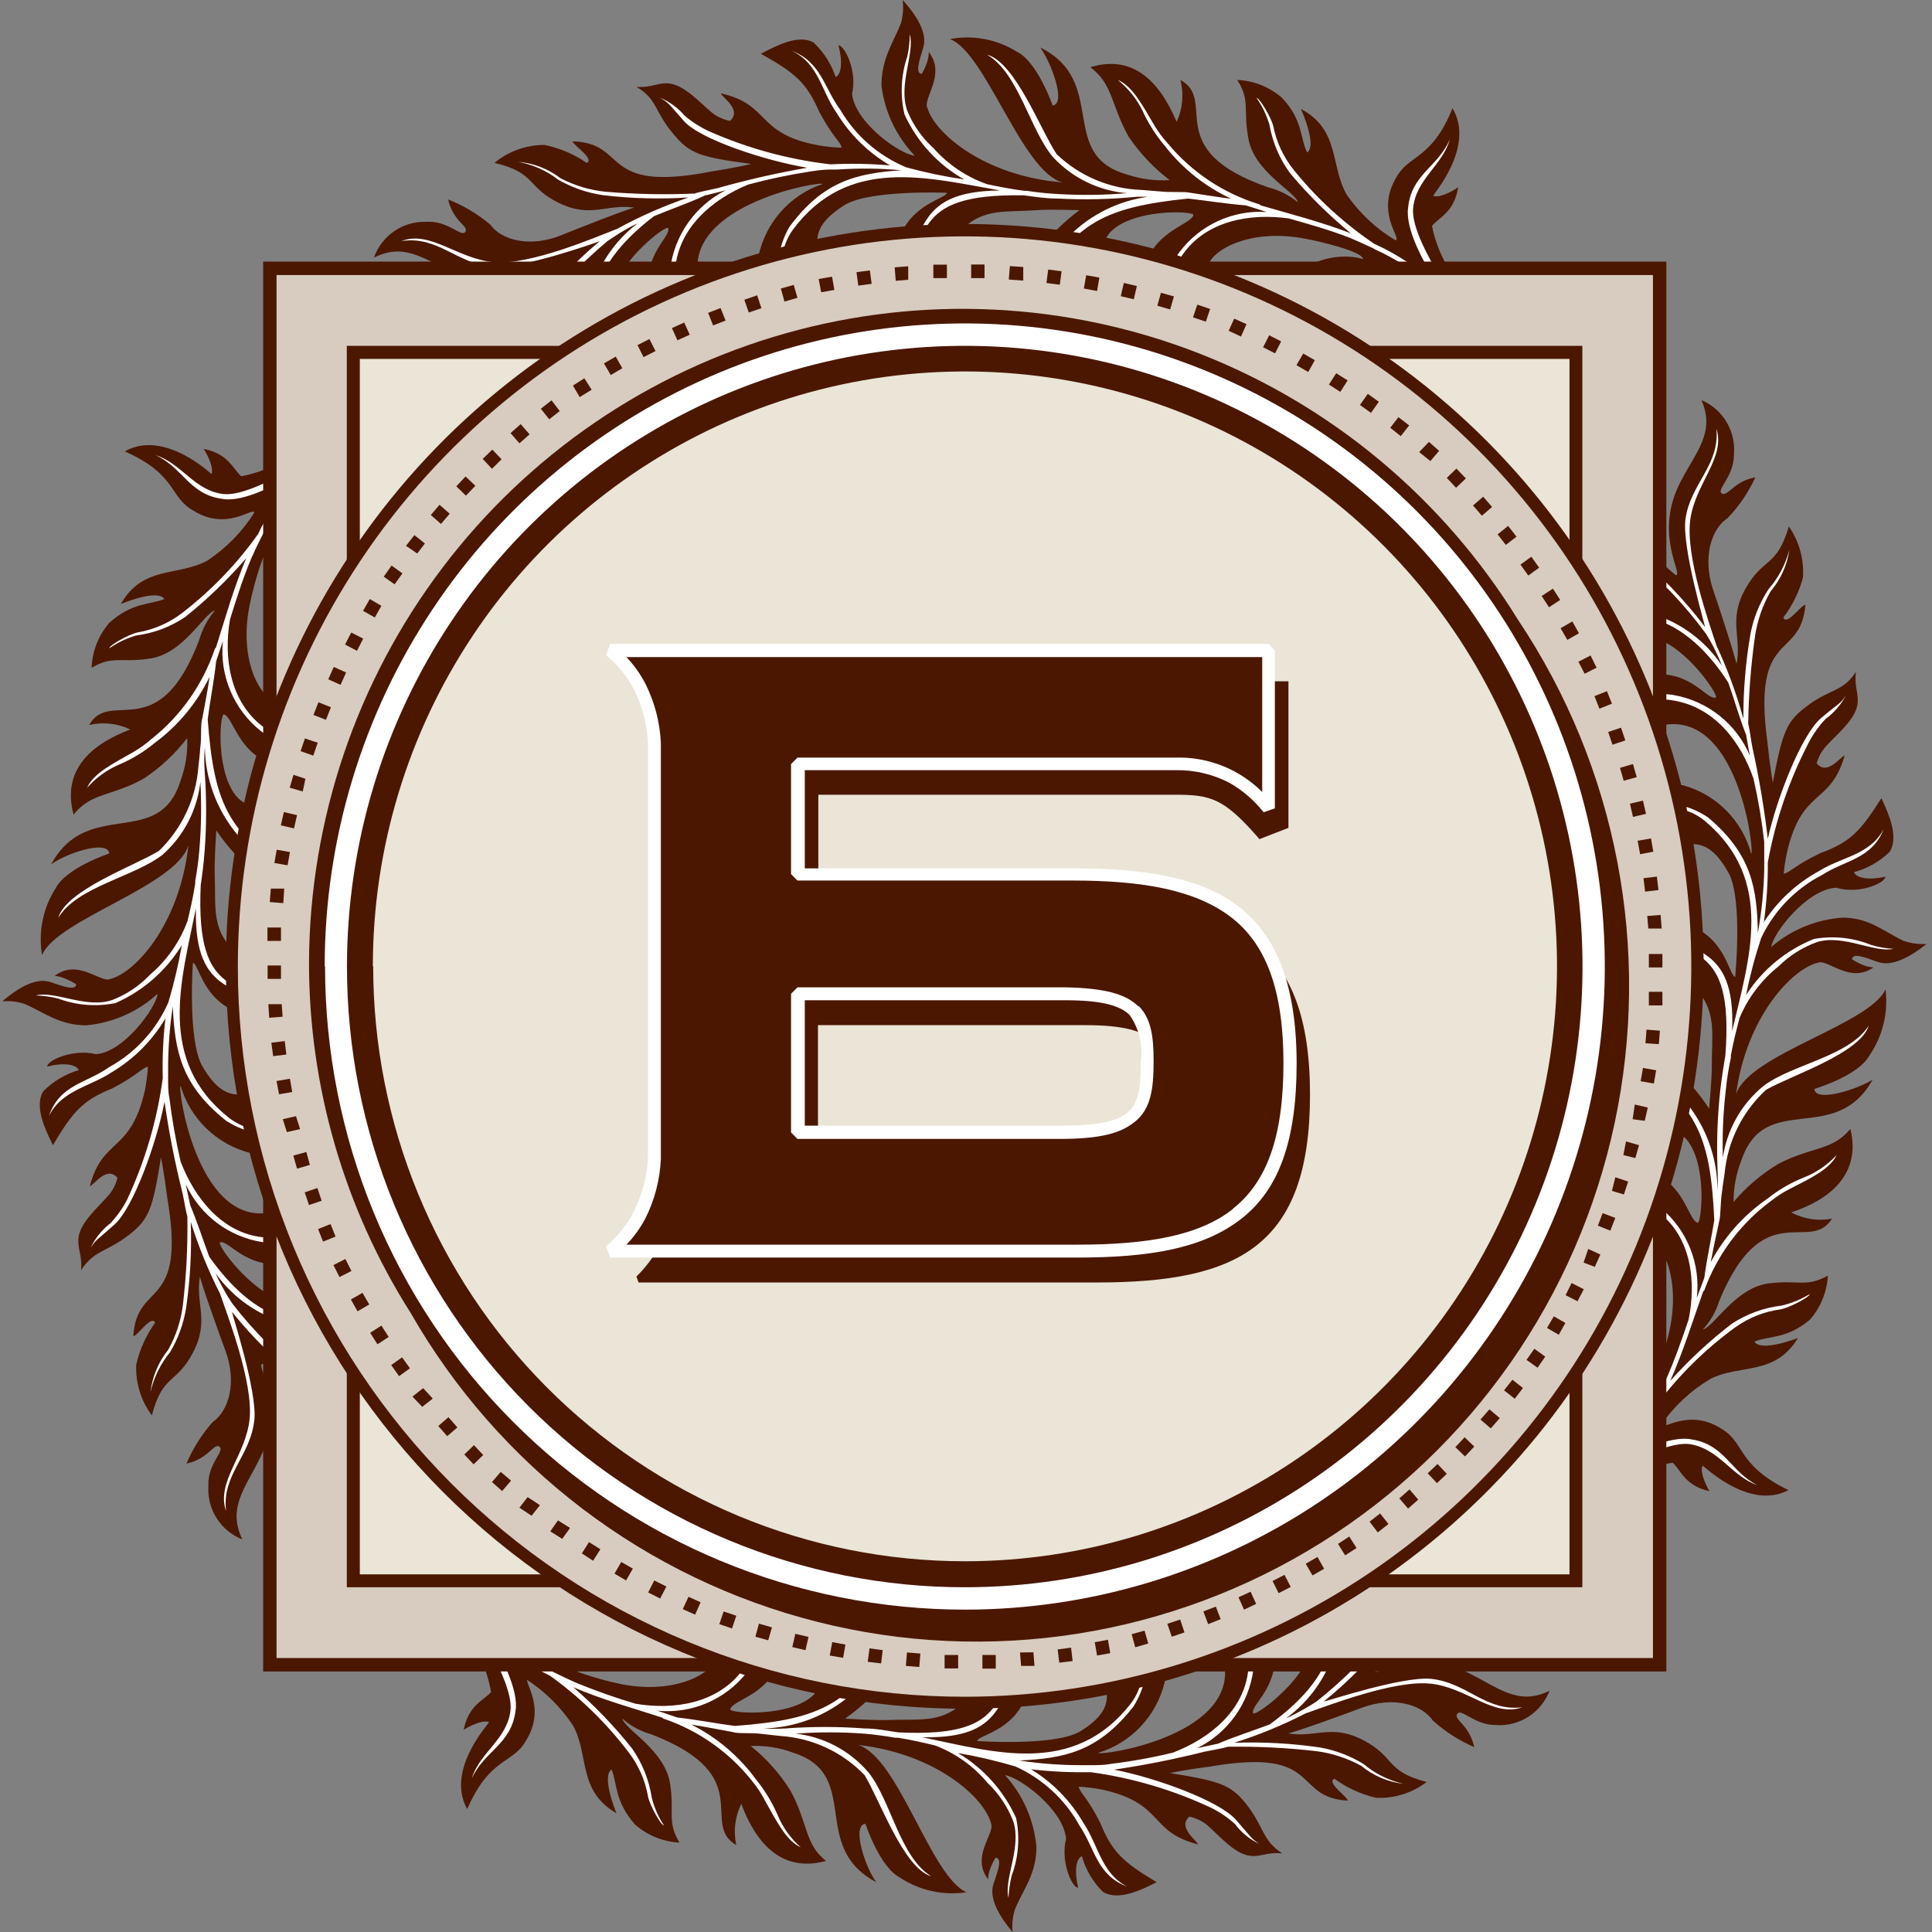 <svg width="103" height="103" viewBox="0 0 103 103" fill="none" xmlns="http://www.w3.org/2000/svg">
<rect x="0" y="0" width="103" height="103" fill="#808080" stroke="none"/>
<path d="M28.149 89.511C27.845 89.607 29.176 90.992 28.035 92.807C27.322 94.068 26.133 93.648 24.907 96.447C23.718 94.326 26.152 91.804 26.067 91.814C25.667 91.632 24.679 92.225 24.717 92.234C24.973 90.897 25.791 90.658 26.181 90.209C26.024 89.287 25.685 88.407 25.183 87.62C24.576 86.506 23.748 85.531 22.748 84.754C21.896 84.105 20.89 83.69 19.83 83.55C19.635 82.257 19 81.072 18.033 80.197C21.131 81.125 23.884 82.957 25.943 85.461C26.863 86.301 28.025 86.826 29.261 86.961C32.779 86.808 30.792 84.525 32.855 83.57C32.855 83.684 32.237 85.48 32.656 85.566C32.838 84.967 33.165 84.423 33.606 83.98C33.988 83.637 34.449 83.396 34.947 83.277C35.445 83.159 35.965 83.167 36.459 83.302C35.508 83.703 35.641 85.862 34.766 86.741C32.323 89.511 29.879 88.556 29.879 88.556C29.879 88.967 32.199 89.588 32.827 89.722C35.879 90.429 37.894 89.234 38.123 88.489C38.313 88.031 38.123 87.018 38.303 86.359C38.484 85.7 38.703 85.203 39.815 84.716C39.016 85.757 39.178 86.837 39.511 86.856C39.773 86.015 40.168 85.221 40.68 84.506C40.961 84.127 41.379 83.874 41.844 83.805C42.309 83.735 42.783 83.853 43.162 84.133C42.068 84.706 42.429 86.197 41.498 88.661C40.889 90.381 39.026 90.639 38.931 91.135C38.931 91.346 42.192 91.575 43.409 90.323C44.626 89.072 44.36 86.942 45.9 85.872C45.9 85.872 45.424 87.725 45.9 87.782C46.221 87.583 46.507 87.331 46.746 87.037C47.228 86.382 47.609 85.657 47.877 84.888C48.667 86.531 47.488 89.273 47.326 89.464C46.679 90.292 45.913 91.02 45.054 91.623C45.054 91.623 46.66 91.728 47.326 91.699C48.914 91.642 49.912 91.823 50.967 91.088C51.642 90.6 51.424 90.018 51.671 89.387C51.904 88.893 52.227 88.446 52.622 88.069C52.622 88.069 52.099 90.343 52.527 90.381C52.689 89.71 52.979 89.077 53.382 88.518C53.999 87.955 54.778 87.604 55.607 87.515C55.094 88.575 55.113 89.425 54.714 90.381C54.057 92.291 52.156 92.492 52.089 92.817C52.089 92.817 56.111 93.103 57.528 92.339C60.58 90.515 57.765 89.282 59.068 87.372C59.068 87.486 59.581 89.282 59.848 89.11C59.809 88.387 59.896 87.663 60.104 86.97C60.203 86.501 60.435 86.07 60.773 85.731C61.11 85.392 61.539 85.159 62.006 85.06C61.369 85.9 62.405 87.611 62.082 89.722C61.864 90.596 61.425 91.399 60.807 92.052C60.189 92.704 59.413 93.185 58.555 93.447C58.631 93.629 65.714 92.607 65.296 88.852C65.296 88.356 64.487 87.725 64.345 86.732C64.25 86.216 64.345 85.385 64.516 85.299C64.516 85.299 65.353 86.512 65.685 86.254C65.418 85.74 65.312 85.157 65.381 84.582C65.49 84.151 65.734 83.767 66.076 83.485C66.418 83.203 66.841 83.038 67.283 83.016C66.636 84.038 67.482 85.346 67.948 87.935C68.157 90.027 66.665 90.868 66.807 91.336C66.902 91.537 69.46 89.683 69.869 87.983C70.278 86.283 68.424 84.678 69.26 82.968C69.681 83.547 70.002 84.193 70.211 84.878C70.591 84.878 69.679 82.194 72.037 81.2C71.789 82.135 71.664 83.099 71.666 84.066C71.666 84.964 72.151 85.872 72.103 86.646C72.058 87.219 71.94 87.784 71.751 88.327C71.903 88.489 73.377 86.808 73.938 85.814C74.439 85.008 74.733 84.089 74.793 83.14C74.853 82.191 74.677 81.242 74.28 80.379C76.058 80.073 75.849 82.29 76.334 82.242C76.649 81.796 76.91 81.315 77.114 80.809C77.585 80.243 78.181 79.795 78.853 79.5C78.91 80.079 78.872 80.663 78.74 81.229C78.612 81.728 78.456 82.219 78.274 82.7C78.502 83.016 79.795 81.879 79.795 81.879C79.795 81.879 79.728 84.324 78.369 84.974C77.182 85.422 76.08 86.068 75.108 86.884C74.803 87.209 73.291 89.034 73.291 89.053C73.291 89.502 75.431 87.773 78.283 89.187C79.899 89.98 80.936 90.954 82.609 90.142C82.389 90.712 81.994 91.197 81.481 91.525C80.968 91.853 80.364 92.008 79.757 91.967C78.521 91.967 77.855 90.954 77.656 91.432C77.656 91.604 77.751 91.671 77.988 91.948C78.29 92.287 78.499 92.698 78.597 93.142C77.789 92.796 77.043 92.318 76.391 91.728C75.792 90.859 74.271 90.419 72.588 91.049C72.265 91.183 68.671 92.492 68.652 92.406C70.116 92.674 70.981 91.881 72.692 92.779C74.404 93.677 73.834 94.422 76.058 95.004C75.284 95.593 74.328 95.891 73.358 95.845C72.56 95.658 71.808 95.314 71.143 94.832C70.677 95.024 71.846 95.788 71.856 95.998C68.842 95.826 70.553 93.132 64.497 94.183C63.213 94.345 62.367 94.527 62.367 94.527C65.067 94.957 65.619 95.148 66.456 96.199C67.406 97.421 67.283 98.109 68.357 98.806C67.492 98.73 67.197 99.026 66.598 98.931C65.79 98.806 65.01 97.87 64.364 97.307C64.087 97.081 63.761 96.924 63.413 96.848C62.757 97.421 63.793 98.1 63.869 98.329C61.198 97.651 62.111 96.141 58.745 95.406C58.337 95.326 57.924 95.275 57.509 95.253C57.594 95.616 57.946 95.778 58.65 97.163C59.287 98.73 59.848 99.255 61.664 100.345C60.874 100.746 59.639 101.357 58.811 100.87C58.274 100.344 57.883 99.685 57.68 98.959C57.357 99.093 57.271 99.762 57.48 100.641C57.147 100.641 56.529 99.236 56.834 98.033C56.701 96.466 54.333 94.727 53.582 94.641C54.539 95.698 55.127 97.04 55.255 98.463C55.255 99.905 54.561 100.708 54.114 101.778C53.989 102.172 53.943 102.588 53.981 103C53.268 102.15 52.698 101.195 52.974 100.411C53.249 99.628 53.42 99.074 53.078 99.036C52.973 99.206 52.884 99.385 52.812 99.571C52.727 99.767 52.682 99.978 52.679 100.192C51.728 98.95 53.088 97.718 52.831 97.202C52.489 95.864 49.922 93.495 45.748 93.027C47.896 93.677 49.636 100.077 51.528 100.88C50.288 101.068 49.021 100.789 47.972 100.096C46.889 99.523 46.138 97.23 46.138 97.23C45.386 97.307 46.138 99.59 46.718 100.345C43.105 98.434 45.995 94.613 42.277 93.438C41.558 93.169 40.791 93.049 40.024 93.084C40.856 93.749 41.569 94.55 42.135 95.453C43.086 97.183 42.886 98.319 44.036 99.208C41.574 99.896 40.233 98.09 39.52 96.17C39.184 96.85 39.09 97.626 39.254 98.367C37.267 97.221 40.452 94.67 34.728 92.463C34.155 92.305 33.625 92.017 33.178 91.623C33.312 92.215 35.508 93.323 35.736 95.176C35.955 96.714 35.555 97.087 36.221 98.233C35.351 98.189 34.521 97.852 33.863 97.278C32.77 96.046 32.912 95.109 32.608 94.336C32.038 94.689 32.865 96.667 32.865 96.667C30.802 95.482 31.41 93.591 30.564 92.014C29.9 91.006 29.032 90.15 28.016 89.502" fill="#4B1700"/>
<path d="M40.69 92.148C41.085 92.172 41.482 92.172 41.878 92.148C43.277 92.043 44.682 92.043 46.08 92.148C46.736 92.148 47.326 92.282 47.896 92.358C54.267 92.664 52.65 90.075 55.046 87.754C53.059 90.161 53.991 92.721 49.161 92.616C53.011 93.409 57.214 94.718 60.266 90.849C61.663 89.015 60.266 87.142 61.369 85.843C60.418 87.534 61.825 88.766 60.418 90.992C58.517 93.409 56.719 93.743 54.343 93.858C55.466 94.028 56.601 94.111 57.737 94.106H58.127C58.517 94.106 58.878 94.106 59.201 94.04C60.321 93.905 61.432 93.704 62.529 93.438C64.43 92.712 66.332 91.241 66.55 89.005C66.807 87.419 65.714 85.251 66.379 83.885C65.923 85.26 67.054 87.505 66.817 89.043C66.694 89.929 66.357 90.772 65.835 91.496C65.313 92.221 64.621 92.805 63.822 93.199L64.934 92.96C65.828 92.578 66.769 92.282 67.682 91.938C69.146 90.887 70.61 89.445 70.953 87.725C71.295 86.005 70.553 83.445 71.38 82.27C70.696 83.684 71.542 86.091 71.209 87.782C70.787 89.322 69.855 90.67 68.566 91.604C68.947 91.451 69.517 91.116 69.517 91.116C69.745 90.992 69.964 90.858 70.183 90.715C71.681 89.532 73.026 88.165 74.185 86.646C75.237 85.159 75.671 83.318 75.393 81.516C75.611 82.051 75.963 83.254 75.088 85.471C76.039 84.124 78.083 80.694 78.007 80.876C77.205 82.489 76.307 84.052 75.317 85.556C76.634 84.924 77.88 84.152 79.034 83.254C78.568 84.019 76.182 85.222 75.117 85.834C74.927 86.053 74.518 86.569 74.375 86.789C73.267 88.245 71.991 89.563 70.572 90.715C70.686 90.715 74.718 89.368 76.277 89.502C78.236 89.703 79.196 91.26 81.154 91.021C79.595 91.565 78.207 89.96 76.258 89.76C74.309 89.559 70.8 90.935 69.603 91.346C68.381 91.975 67.109 92.499 65.799 92.912C67.325 92.858 68.852 92.941 70.363 93.161C71.192 93.306 71.985 93.607 72.702 94.049C73.315 94.565 74.042 94.925 74.822 95.1C73.999 95.003 73.221 94.671 72.578 94.145C71.841 93.739 71.035 93.473 70.201 93.361C68.624 93.18 67.036 93.1 65.448 93.123C65.314 93.189 64.554 93.314 64.202 93.39C62.615 93.789 61.01 94.108 59.391 94.345C61.616 94.775 65.001 96.007 65.885 97.011C66.769 98.014 66.646 97.966 67.13 98.3C66.62 98.057 66.177 97.694 65.837 97.24C65.462 96.902 65.043 96.617 64.592 96.39C62.552 95.429 60.378 94.784 58.146 94.479C57.085 94.501 56.024 94.45 54.97 94.326C56.125 95.033 57.086 96.018 57.765 97.192C58.545 98.348 58.716 99.876 60.085 100.574C58.469 99.972 58.383 98.558 57.556 97.335C56.785 95.937 55.584 94.828 54.133 94.173C53.127 93.877 52.105 93.638 51.072 93.457C52.434 94.267 53.516 95.477 54.172 96.925C54.383 97.952 54.3 99.018 53.934 100.001C53.84 100.386 53.782 100.779 53.763 101.176C53.515 100.163 54.476 98.491 54.019 97.097C53.721 96.326 53.257 95.631 52.66 95.062C51.912 94.162 50.946 93.471 49.855 93.056C49.218 92.903 48.562 92.75 47.877 92.645H47.744C47.174 92.549 46.641 92.473 46.061 92.425C44.849 92.334 43.632 92.334 42.42 92.425C43.922 92.595 45.304 93.329 46.29 94.479C47.497 95.969 47.963 98.998 49.646 100.029C48.163 99.59 46.898 95.941 46.09 94.632C44.904 93.401 43.304 92.659 41.602 92.549L40.651 92.444C40.043 92.358 39.377 92.444 39.054 92.339C39.054 92.339 37.457 92.034 36.848 91.938C38.214 92.622 39.397 93.624 40.3 94.861C40.772 95.441 41.163 96.084 41.46 96.772C41.733 97.428 42.153 98.013 42.686 98.482C41.907 98.138 41.393 97.068 40.785 95.998C40.606 95.649 40.393 95.319 40.148 95.014C38.922 93.448 37.271 92.273 35.394 91.632C35.377 91.63 35.361 91.624 35.348 91.614C35.335 91.604 35.324 91.59 35.318 91.575C33.73 91.059 32.123 90.62 30.564 89.951C31.704 90.938 32.751 92.028 33.692 93.209C34.24 93.991 34.601 94.89 34.747 95.835C34.877 96.362 35.096 96.863 35.394 97.316C35.242 97.316 34.652 96.275 34.548 95.778C34.396 94.907 34.033 94.087 33.492 93.39C32.31 91.841 30.907 90.477 29.328 89.34C28.163 88.777 27.094 88.032 26.162 87.133L25.772 86.703C26.723 88.241 27.674 90.123 27.483 91.222C27.246 93.008 25.829 93.342 25.154 94.804C25.582 93.419 27.055 92.721 27.217 91.164C27.379 89.607 25.021 85.929 23.889 84.821C22.902 83.8 21.681 83.036 20.334 82.595C20.212 82.205 20.022 81.839 19.773 81.516C23.443 83.168 24.298 84.659 25.715 86.292C28.244 87.754 29.518 88.384 32.285 87.247C33.687 86.535 34.765 85.312 35.299 83.828C35.168 84.626 34.838 85.378 34.339 86.013C33.84 86.647 33.189 87.145 32.446 87.458C29.794 88.508 28.406 88.079 26.295 86.875L26.361 86.961C27.234 87.797 28.228 88.496 29.309 89.034L29.461 89.12C29.898 89.34 30.298 89.531 30.668 89.693C31.719 90.128 32.792 90.508 33.882 90.83C35.907 91.174 38.256 90.83 39.587 89.034C40.614 87.763 40.537 85.213 41.954 84.639C40.794 85.461 40.785 87.964 39.796 89.187C39.233 89.894 38.504 90.449 37.673 90.801C36.843 91.153 35.939 91.291 35.042 91.202L36.116 91.565C37.143 91.68 38.16 91.881 39.178 92.014C43.742 91.67 45.557 90.897 47.678 86.684C47.254 88.229 46.345 89.596 45.086 90.581C43.827 91.565 42.285 92.115 40.69 92.148Z" fill="white"/>
<path d="M74.413 12.791C74.708 12.686 73.348 11.349 74.413 9.505C75.098 8.216 76.315 8.55 77.437 5.77C78.682 7.862 76.324 10.441 76.41 10.441C76.809 10.604 77.779 9.983 77.741 9.973C77.532 11.32 76.724 11.578 76.343 12.046C76.526 12.959 76.888 13.826 77.408 14.597C78.063 15.698 78.941 16.648 79.985 17.386C80.853 18.012 81.869 18.397 82.932 18.504C83.171 19.792 83.843 20.958 84.834 21.809C81.714 20.972 78.911 19.223 76.781 16.785C75.839 15.97 74.663 15.478 73.424 15.38C69.907 15.629 71.96 17.855 69.916 18.867C69.916 18.762 70.487 16.956 70.068 16.87C69.885 17.477 69.559 18.031 69.118 18.485C68.741 18.838 68.284 19.092 67.786 19.225C67.289 19.358 66.766 19.367 66.265 19.249C67.216 18.81 67.007 16.66 67.853 15.753C70.192 12.916 72.664 13.814 72.664 13.814C72.664 13.412 70.316 12.858 69.678 12.744C66.608 12.123 64.63 13.365 64.43 14.119C64.249 14.587 64.43 15.6 64.307 16.25C64.242 16.633 64.074 16.992 63.821 17.287C63.568 17.582 63.239 17.801 62.871 17.921C63.641 16.861 63.46 15.791 63.128 15.781C62.894 16.613 62.538 17.405 62.072 18.131C61.8 18.519 61.387 18.783 60.922 18.865C60.457 18.948 59.978 18.842 59.591 18.571C60.675 17.969 60.275 16.498 61.121 13.995C61.692 12.266 63.546 11.951 63.622 11.454C63.622 11.244 60.351 11.11 59.163 12.409C58.127 13.756 58.307 15.82 56.805 16.928C56.805 16.928 57.233 15.065 56.805 15.075C56.49 15.282 56.21 15.54 55.978 15.839C55.515 16.508 55.153 17.242 54.904 18.017C54.076 16.402 55.179 13.632 55.331 13.431C55.953 12.581 56.7 11.83 57.547 11.206C57.547 11.206 55.93 11.148 55.265 11.206C53.677 11.311 52.679 11.148 51.642 11.922C50.977 12.419 51.224 13.002 50.986 13.642C50.774 14.138 50.478 14.594 50.112 14.989C50.112 14.989 50.568 12.696 50.112 12.677C49.972 13.36 49.7 14.009 49.313 14.587C48.713 15.168 47.943 15.54 47.117 15.648C47.602 14.578 47.554 13.737 47.925 12.782C48.533 10.871 50.425 10.604 50.482 10.279C50.482 10.279 46.461 10.107 45.063 10.909C41.983 12.82 44.835 13.995 43.561 15.934C43.561 15.82 43 14.024 42.743 14.215C42.797 14.941 42.729 15.67 42.543 16.374C42.445 16.843 42.213 17.274 41.875 17.613C41.538 17.952 41.109 18.185 40.642 18.284C41.26 17.434 40.176 15.762 40.442 13.632C40.632 12.752 41.047 11.937 41.645 11.267C42.244 10.597 43.005 10.095 43.855 9.811C43.779 9.639 36.734 10.852 37.2 14.587C37.267 15.075 38.037 15.695 38.246 16.68C38.36 17.186 38.341 18.026 38.122 18.112C38.122 18.112 37.257 16.918 36.924 17.214C37.204 17.718 37.33 18.293 37.286 18.867C37.185 19.308 36.946 19.705 36.603 19.999C36.261 20.293 35.834 20.469 35.384 20.501C35.993 19.459 35.118 18.17 34.576 15.6C34.31 13.517 35.774 12.639 35.622 12.161C35.527 11.96 33.017 13.89 32.665 15.61C32.313 17.329 34.196 18.867 33.407 20.606C32.986 20.027 32.664 19.381 32.456 18.695C32.075 18.695 33.064 21.37 30.744 22.43C30.959 21.491 31.055 20.528 31.03 19.564C31.03 18.666 30.497 17.768 30.516 17.004C30.551 16.426 30.66 15.854 30.839 15.304C30.678 15.141 29.252 16.87 28.719 17.874C28.239 18.693 27.969 19.62 27.934 20.571C27.899 21.521 28.101 22.466 28.52 23.319C26.742 23.596 26.913 21.456 26.437 21.456C26.134 21.909 25.885 22.396 25.696 22.908C25.24 23.486 24.658 23.95 23.994 24.265C23.92 23.689 23.943 23.104 24.06 22.535C24.17 22.033 24.313 21.538 24.488 21.055C24.251 20.739 22.986 21.915 22.986 21.915C22.986 21.915 22.986 19.469 24.317 18.781C25.489 18.313 26.576 17.651 27.531 16.823C27.826 16.488 29.29 14.616 29.28 14.597C29.233 14.148 27.179 15.934 24.289 14.597C22.653 13.852 21.588 12.896 19.934 13.737C20.136 13.162 20.515 12.667 21.016 12.324C21.517 11.98 22.114 11.806 22.72 11.827C23.965 11.741 24.669 12.782 24.84 12.295C24.84 12.123 24.735 12.065 24.488 11.788C24.195 11.46 23.989 11.062 23.889 10.632C24.704 10.954 25.462 11.406 26.133 11.97C26.742 12.82 28.282 13.212 29.936 12.534C30.25 12.4 33.815 10.995 33.834 11.072C32.361 10.843 31.515 11.664 29.784 10.814C28.054 9.964 28.596 9.209 26.361 8.684C27.113 8.061 28.059 7.723 29.033 7.728C29.837 7.892 30.6 8.217 31.277 8.684C31.733 8.483 30.545 7.728 30.526 7.537C33.54 7.614 31.914 10.317 37.932 9.142C39.216 8.942 40.052 8.741 40.052 8.741C37.343 8.378 36.782 8.206 35.926 7.174C34.899 5.99 35.042 5.264 33.929 4.633C34.804 4.681 35.089 4.375 35.698 4.452C36.506 4.557 37.305 5.464 37.97 6.018C38.251 6.231 38.576 6.378 38.921 6.448C39.568 5.846 38.512 5.206 38.427 4.977C41.117 5.579 40.243 7.117 43.627 7.747C44.039 7.82 44.455 7.862 44.873 7.872C44.778 7.509 44.426 7.356 43.675 5.961C43 4.413 42.42 3.907 40.566 2.866C41.355 2.455 42.562 1.806 43.371 2.264C43.91 2.771 44.315 3.404 44.55 4.108C44.863 3.964 44.93 3.286 44.702 2.417C45.025 2.417 45.719 3.793 45.424 5.006C45.595 6.563 48.01 8.244 48.771 8.302C47.792 7.283 47.168 5.972 46.993 4.566C46.993 3.124 47.611 2.302 48.039 1.223C48.144 0.824 48.172 0.409 48.124 0C48.866 0.822 49.465 1.767 49.218 2.551C48.971 3.334 48.8 3.907 49.142 3.936C49.247 3.764 49.333 3.582 49.398 3.391C49.477 3.194 49.516 2.983 49.513 2.77C50.463 3.984 49.17 5.254 49.446 5.76C49.826 7.088 52.46 9.381 56.643 9.725C54.476 9.142 52.555 2.799 50.644 2.083C51.878 1.853 53.153 2.094 54.219 2.761C55.312 3.296 56.12 5.627 56.12 5.627C56.872 5.522 56.016 3.277 55.455 2.532C59.125 4.337 56.339 8.263 60.095 9.305C60.823 9.55 61.591 9.651 62.358 9.601C61.509 8.954 60.77 8.173 60.171 7.289C59.22 5.588 59.344 4.49 58.127 3.582C60.58 2.837 61.93 4.605 62.728 6.496C63.053 5.797 63.124 5.006 62.928 4.261C64.953 5.35 61.835 7.986 67.625 9.992C68.2 10.136 68.736 10.407 69.194 10.785C69.041 10.193 66.807 9.152 66.541 7.308C66.275 5.78 66.655 5.35 65.961 4.261C66.841 4.3 67.682 4.636 68.347 5.216C69.479 6.42 69.298 7.356 69.688 8.13C70.239 7.747 69.355 5.808 69.355 5.808C71.456 6.926 70.905 8.836 71.799 10.384C72.487 11.374 73.379 12.205 74.413 12.82" fill="#4B1700"/>
<path d="M61.806 10.49C61.416 10.49 61.017 10.49 60.618 10.49C59.218 10.627 57.81 10.659 56.406 10.586C55.75 10.586 55.16 10.49 54.59 10.414C48.21 10.299 49.836 12.84 47.573 15.19C49.475 12.726 48.524 10.194 53.325 10.156C49.446 9.478 45.215 8.293 42.268 12.248C40.927 14.159 42.401 15.954 41.317 17.282C42.182 15.572 40.785 14.416 42.078 12.105C43.894 9.64 45.691 9.239 48.058 9.076C46.926 8.974 45.788 8.961 44.654 9.038H44.265C43.875 9.038 43.514 9.095 43.2 9.143C42.082 9.314 40.974 9.547 39.882 9.841C37.98 10.624 36.164 12.143 35.993 14.378C35.784 15.974 36.944 18.123 36.307 19.499C36.725 18.113 35.536 15.897 35.727 14.35C35.839 13.459 36.167 12.61 36.683 11.877C37.198 11.144 37.886 10.55 38.684 10.146C38.313 10.251 37.942 10.328 37.581 10.423C36.697 10.834 35.765 11.149 34.871 11.522C33.435 12.611 32.019 14.101 31.714 15.821C31.41 17.54 32.237 20.101 31.439 21.285C32.085 19.862 31.172 17.464 31.439 15.783C31.828 14.235 32.73 12.867 33.996 11.904C33.616 12.076 33.045 12.42 33.045 12.42L32.389 12.85C30.922 14.074 29.616 15.48 28.501 17.034C27.496 18.551 27.118 20.401 27.445 22.193C27.208 21.658 26.828 20.463 27.636 18.228C26.732 19.604 24.783 23.005 24.84 22.899C25.601 21.258 26.458 19.663 27.407 18.123C26.091 18.782 24.848 19.58 23.699 20.502C24.146 19.718 26.552 18.448 27.503 17.808C27.683 17.588 28.073 17.053 28.216 16.852C29.306 15.377 30.566 14.036 31.971 12.859C31.867 12.907 27.873 14.321 26.324 14.235C24.355 14.082 23.357 12.554 21.408 12.85C22.948 12.267 24.384 13.805 26.333 13.977C28.282 14.149 31.762 12.64 32.903 12.2C34.12 11.534 35.393 10.975 36.706 10.528C35.181 10.625 33.65 10.584 32.133 10.404C31.3 10.28 30.497 10.001 29.765 9.583C29.136 9.096 28.399 8.768 27.617 8.627C28.442 8.696 29.231 9.001 29.889 9.506C30.635 9.895 31.448 10.138 32.285 10.223C33.866 10.356 35.454 10.388 37.039 10.318C37.172 10.251 37.932 10.108 38.284 10.022C39.85 9.582 41.436 9.221 43.038 8.943C40.794 8.57 37.334 7.433 36.468 6.459C35.603 5.484 35.679 5.504 35.185 5.207C35.694 5.421 36.147 5.751 36.506 6.172C36.89 6.498 37.316 6.771 37.771 6.984C39.837 7.904 42.029 8.503 44.274 8.761C45.333 8.708 46.394 8.728 47.45 8.818C46.283 8.133 45.303 7.168 44.597 6.01C43.789 4.873 43.647 3.354 42.182 2.695C43.789 3.306 43.913 4.663 44.807 5.867C45.616 7.244 46.851 8.318 48.324 8.924C49.334 9.199 50.36 9.413 51.395 9.564C50 8.773 48.888 7.559 48.22 6.096C47.98 5.073 48.033 4.004 48.372 3.01C48.455 2.621 48.5 2.224 48.505 1.826C48.781 2.838 47.868 4.529 48.372 5.914C48.686 6.678 49.167 7.36 49.779 7.911C50.553 8.781 51.534 9.439 52.631 9.822C53.268 9.955 53.934 10.089 54.628 10.175H54.752C55.312 10.261 55.877 10.318 56.444 10.347C57.657 10.417 58.874 10.401 60.086 10.299C58.583 10.173 57.181 9.493 56.149 8.389C54.894 6.917 54.314 3.899 52.622 2.915C54.124 3.316 55.474 6.927 56.33 8.217C57.56 9.393 59.178 10.073 60.875 10.127L61.825 10.204C62.434 10.271 63.099 10.204 63.423 10.271C63.423 10.271 65.029 10.528 65.638 10.595C64.252 9.953 63.04 8.986 62.101 7.777C61.611 7.201 61.205 6.557 60.894 5.867C60.579 5.244 60.135 4.697 59.591 4.262C60.38 4.586 60.922 5.637 61.55 6.698C61.755 7.039 61.994 7.359 62.263 7.653C63.539 9.184 65.23 10.309 67.131 10.891C67.147 10.895 67.162 10.902 67.175 10.912C67.188 10.922 67.199 10.934 67.207 10.949C68.814 11.417 70.43 11.828 72.018 12.439C70.852 11.483 69.777 10.421 68.804 9.267C68.232 8.502 67.847 7.612 67.682 6.669C67.533 6.15 67.298 5.659 66.988 5.217C67.14 5.217 67.758 6.23 67.882 6.726C68.055 7.593 68.437 8.403 68.994 9.086C70.219 10.597 71.661 11.917 73.273 13.003C74.454 13.535 75.545 14.251 76.505 15.123L76.905 15.544C75.868 14.034 74.908 12.181 75.07 11.073C75.25 9.277 76.657 8.914 77.294 7.433C76.905 8.818 75.469 9.564 75.336 11.121C75.203 12.678 77.637 16.289 78.787 17.368C79.812 18.35 81.058 19.068 82.419 19.46C82.557 19.838 82.756 20.19 83.008 20.502C79.291 18.954 78.397 17.483 76.933 15.926C74.366 14.541 73.13 13.939 70.344 15.114C68.981 15.89 67.962 17.157 67.492 18.658C67.601 17.856 67.912 17.095 68.394 16.447C68.876 15.799 69.515 15.284 70.249 14.951C72.864 13.824 74.261 14.216 76.41 15.353L76.344 15.276C75.445 14.469 74.429 13.805 73.33 13.308L73.178 13.222C72.74 13.022 72.331 12.831 71.961 12.678C70.877 12.258 69.793 11.952 68.709 11.646C66.674 11.36 64.335 11.751 63.061 13.557C62.111 14.856 62.187 17.378 60.827 18.018C61.92 17.206 61.92 14.713 62.871 13.452C63.409 12.733 64.117 12.16 64.93 11.785C65.743 11.41 66.637 11.244 67.53 11.302L66.418 10.949C65.391 10.872 64.364 10.7 63.337 10.586C58.802 11.063 56.995 11.895 55.008 16.165C55.372 14.599 56.231 13.194 57.457 12.161C58.682 11.127 60.209 10.521 61.806 10.433" fill="white"/>
<path d="M88.542 75.985C88.627 76.281 90.044 75.03 91.812 76.195C93.048 76.95 92.602 78.106 95.349 79.443C93.201 80.57 90.767 78.058 90.767 78.144C90.576 78.536 91.137 79.539 91.147 79.501C89.825 79.214 89.616 78.383 89.179 77.982C88.254 78.117 87.368 78.442 86.574 78.937C85.452 79.513 84.462 80.317 83.664 81.296C82.996 82.124 82.554 83.111 82.381 84.162C81.104 84.332 79.923 84.936 79.034 85.872C80.044 82.79 81.939 80.078 84.482 78.077C85.347 77.18 85.903 76.029 86.07 74.791C86.07 71.256 83.693 73.186 82.799 71.084C82.913 71.084 84.701 71.763 84.777 71.342C84.184 71.13 83.652 70.776 83.227 70.311C82.904 69.917 82.681 69.45 82.579 68.951C82.476 68.452 82.496 67.934 82.638 67.445C83.018 68.4 85.157 68.343 86.013 69.241C88.694 71.772 87.677 74.208 87.677 74.208C88.076 74.208 88.77 71.906 88.922 71.275C89.711 68.238 88.589 66.174 87.848 65.926C87.401 65.725 86.383 65.849 85.737 65.677C85.091 65.505 84.596 65.248 84.14 64.111C85.157 64.951 86.231 64.818 86.26 64.483C85.446 64.208 84.68 63.809 83.988 63.299C83.617 63.005 83.377 62.576 83.32 62.105C83.263 61.635 83.394 61.161 83.683 60.786C84.206 61.866 85.689 61.579 88.123 62.534C89.816 63.203 90.025 65.076 90.51 65.19C90.719 65.19 91.042 61.923 89.835 60.662C88.542 59.554 86.498 59.669 85.48 58.045C85.48 58.045 87.306 58.58 87.325 58.15C87.135 57.821 86.894 57.524 86.612 57.271C85.971 56.768 85.26 56.362 84.501 56.067C86.155 55.322 88.846 56.593 89.036 56.755C89.842 57.431 90.544 58.222 91.118 59.105C91.118 59.105 91.27 57.49 91.261 56.822C91.261 55.217 91.461 54.223 90.757 53.144C90.301 52.447 89.711 52.657 89.084 52.389C88.602 52.151 88.167 51.828 87.8 51.434C87.8 51.434 90.044 52.026 90.091 51.596C89.431 51.413 88.812 51.105 88.266 50.689C87.722 50.052 87.39 49.26 87.315 48.425C88.361 48.969 89.217 48.969 90.168 49.38C92.012 50.096 92.183 52.017 92.507 52.084C92.507 52.084 92.906 48.062 92.193 46.61C90.481 43.419 89.141 46.208 87.287 44.823C87.401 44.823 89.188 44.365 89.036 44.097C88.314 44.115 87.593 44.008 86.906 43.782C86.453 43.657 86.043 43.404 85.727 43.054C85.41 42.704 85.2 42.27 85.119 41.804C85.937 42.473 87.657 41.48 89.749 41.871C90.615 42.112 91.403 42.575 92.037 43.215C92.671 43.855 93.127 44.65 93.362 45.521C93.543 45.444 92.735 38.308 88.979 38.614C88.485 38.614 87.838 39.388 86.84 39.569C86.326 39.655 85.499 39.569 85.423 39.359C85.423 39.359 86.659 38.566 86.374 38.222C85.858 38.474 85.278 38.564 84.71 38.48C84.278 38.352 83.898 38.088 83.626 37.727C83.354 37.366 83.204 36.927 83.198 36.474C84.206 37.143 85.528 36.34 88.114 35.949C90.206 35.796 90.966 37.315 91.47 37.19C91.679 37.105 89.901 34.477 88.219 34.019C86.536 33.56 84.891 35.366 83.208 34.487C83.791 34.092 84.433 33.792 85.109 33.599C85.109 33.226 82.428 34.057 81.506 31.688C82.433 31.964 83.392 32.115 84.358 32.137C85.309 32.137 86.174 31.707 86.935 31.774C87.506 31.833 88.066 31.972 88.599 32.185C88.77 32.032 87.135 30.503 86.174 29.921C85.388 29.391 84.482 29.067 83.539 28.977C82.596 28.886 81.646 29.034 80.774 29.405C80.527 27.599 82.675 27.867 82.675 27.389C82.246 27.059 81.781 26.78 81.287 26.558C80.737 26.072 80.307 25.464 80.032 24.781C80.608 24.736 81.187 24.791 81.744 24.944C82.236 25.084 82.719 25.257 83.189 25.459C83.512 25.23 82.419 23.902 82.419 23.902C82.419 23.902 84.853 24.036 85.461 25.421C85.857 26.624 86.452 27.751 87.22 28.755C87.534 29.061 89.312 30.666 89.34 30.666C89.778 30.666 88.123 28.478 89.607 25.66C90.443 24.055 91.451 23.043 90.71 21.332C91.269 21.57 91.739 21.98 92.05 22.504C92.361 23.029 92.498 23.639 92.44 24.246C92.44 25.488 91.385 26.157 91.85 26.338C92.022 26.338 92.088 26.252 92.383 26.023C92.722 25.725 93.137 25.527 93.581 25.45C93.213 26.25 92.715 26.983 92.107 27.618C91.233 28.192 90.757 29.71 91.328 31.44C91.451 31.764 92.649 35.414 92.573 35.433C92.877 33.971 92.107 33.073 93.058 31.382C94.009 29.691 94.712 30.284 95.368 28.067C95.923 28.865 96.188 29.829 96.119 30.799C95.91 31.567 95.555 32.287 95.074 32.92C95.245 33.398 96.024 32.242 96.252 32.242C95.996 35.261 93.4 33.465 94.227 39.579C94.361 40.868 94.513 41.728 94.513 41.728C95.026 39.034 95.226 38.48 96.3 37.668C97.536 36.713 98.268 36.894 98.943 35.815C98.848 36.694 99.124 36.99 99.019 37.601C98.867 38.404 97.916 39.158 97.336 39.798C97.109 40.057 96.944 40.364 96.852 40.696C97.412 41.375 98.106 40.352 98.344 40.276C97.584 42.941 96.11 41.977 95.292 45.339C95.199 45.748 95.132 46.163 95.093 46.581C95.463 46.505 95.635 46.161 97.051 45.482C98.629 44.9 99.171 44.346 100.303 42.55C100.674 43.362 101.254 44.613 100.74 45.416C100.209 45.934 99.554 46.305 98.839 46.495C98.962 46.82 99.628 46.934 100.512 46.743C100.512 47.078 99.086 47.699 97.897 47.326C96.338 47.403 94.532 49.733 94.427 50.488C95.494 49.569 96.828 49.02 98.23 48.922C99.666 48.922 100.445 49.676 101.491 50.163C101.883 50.294 102.296 50.349 102.708 50.326C101.843 51.014 100.873 51.558 100.103 51.281C99.333 51.004 98.782 50.794 98.734 51.138C98.902 51.25 99.081 51.346 99.266 51.424C99.459 51.511 99.665 51.563 99.875 51.577C98.61 52.466 97.422 51.09 96.909 51.329C95.568 51.635 93.106 54.195 92.554 58.331C93.267 56.191 99.675 54.625 100.521 52.743C100.678 53.995 100.367 55.262 99.647 56.296C99.048 57.366 96.728 58.054 96.728 58.054C96.785 58.809 99.067 58.054 99.837 57.557C97.84 61.14 94.132 58.121 92.849 61.828C92.562 62.544 92.416 63.31 92.421 64.082C93.109 63.266 93.928 62.572 94.845 62.028C96.595 61.13 97.698 61.35 98.648 60.184C99.257 62.678 97.422 64.006 95.492 64.636C96.159 64.992 96.927 65.11 97.669 64.971C96.471 66.881 94.018 63.652 91.66 69.346C91.489 69.916 91.189 70.439 90.786 70.874C91.375 70.76 92.544 68.582 94.389 68.409C95.929 68.238 96.291 68.639 97.451 68.008C97.398 68.872 97.064 69.695 96.5 70.349C95.235 71.409 94.323 71.199 93.533 71.524C93.876 72.106 95.853 71.333 95.853 71.333C94.627 73.368 92.754 72.708 91.175 73.52C90.132 74.142 89.233 74.983 88.542 75.985Z" fill="#4B1700"/>
<path d="M91.565 63.49C91.589 63.095 91.589 62.7 91.565 62.305C91.511 60.893 91.562 59.478 91.717 58.073C91.793 57.424 91.888 56.831 91.984 56.258C92.469 49.867 89.844 51.377 87.601 48.95C89.978 50.985 92.545 50.116 92.345 54.969C93.239 51.147 94.665 46.944 90.9 43.773C89.112 42.311 87.211 43.687 85.946 42.512C87.601 43.467 88.875 42.139 91.052 43.572C93.4 45.54 93.676 47.393 93.714 49.743C93.916 48.623 94.031 47.489 94.056 46.352V45.96C94.056 45.559 94.056 45.196 94.056 44.881C93.927 43.75 93.737 42.628 93.486 41.518C92.811 39.55 91.404 37.697 89.198 37.343C87.62 37.047 85.395 38.079 84.092 37.343C85.442 37.85 87.715 36.77 89.236 37.057C90.128 37.214 90.966 37.592 91.675 38.158C92.384 38.723 92.941 39.458 93.296 40.295C93.21 39.913 93.163 39.541 93.087 39.168C92.725 38.261 92.469 37.305 92.136 36.388C91.185 34.888 89.74 33.369 88.038 32.978C86.336 32.586 83.769 33.264 82.628 32.385C84.016 33.121 86.431 32.385 88.095 32.729C89.611 33.192 90.921 34.167 91.803 35.49C91.66 35.099 91.347 34.477 91.347 34.477C91.223 34.239 91.099 34.029 90.957 33.799C89.829 32.258 88.509 30.868 87.03 29.663C86.304 29.107 85.476 28.701 84.593 28.468C83.71 28.236 82.79 28.18 81.886 28.306C82.428 28.096 83.636 27.781 85.813 28.717C84.501 27.762 81.183 25.584 81.326 25.651C82.905 26.514 84.432 27.471 85.899 28.517C85.322 27.169 84.602 25.887 83.75 24.695C84.501 25.183 85.651 27.666 86.203 28.707C86.412 28.899 86.925 29.319 87.097 29.472C88.515 30.634 89.792 31.962 90.9 33.427C90.9 33.322 89.673 29.233 89.854 27.695C90.111 25.784 91.689 24.829 91.508 22.852C92.003 24.428 90.367 25.775 90.111 27.724C89.854 29.672 91.128 33.245 91.508 34.411C92.095 35.67 92.576 36.977 92.944 38.318C92.938 36.781 93.068 35.246 93.334 33.732C93.5 32.905 93.823 32.117 94.284 31.411C94.813 30.807 95.194 30.087 95.397 29.309C95.275 30.131 94.926 30.903 94.389 31.535C93.976 32.259 93.699 33.052 93.571 33.876C93.347 35.439 93.223 37.015 93.201 38.595C93.258 38.738 93.362 39.55 93.429 39.865C93.782 41.468 94.055 43.088 94.246 44.718C94.741 42.492 96.062 39.139 97.099 38.27C98.135 37.401 98.107 37.544 98.42 37.057C98.159 37.56 97.784 37.995 97.327 38.327C96.978 38.696 96.68 39.111 96.443 39.56C95.392 41.576 94.651 43.74 94.246 45.979C94.254 47.043 94.184 48.106 94.037 49.16C94.781 48.016 95.797 47.077 96.994 46.428C98.173 45.683 99.694 45.588 100.426 44.202C99.78 45.807 98.382 45.846 97.137 46.648C95.719 47.377 94.579 48.556 93.895 50.001C93.563 50.999 93.293 52.017 93.087 53.048C93.956 51.698 95.222 50.653 96.709 50.058C97.74 49.874 98.801 49.987 99.77 50.383C100.151 50.496 100.544 50.564 100.94 50.584C99.913 50.813 98.287 49.8 96.88 50.221C96.106 50.497 95.401 50.94 94.817 51.52C93.903 52.249 93.186 53.199 92.735 54.281C92.573 54.911 92.402 55.571 92.278 56.258V56.392C92.156 56.947 92.068 57.508 92.012 58.073C91.868 59.284 91.814 60.504 91.85 61.723C92.068 60.222 92.838 58.858 94.009 57.901C95.53 56.736 98.553 56.344 99.628 54.682C99.152 56.172 95.473 57.338 94.151 58.102C92.896 59.255 92.11 60.834 91.946 62.535C91.85 63.136 91.812 63.49 91.812 63.49C91.708 64.101 91.746 64.77 91.66 65.085C91.66 65.085 91.309 66.68 91.204 67.292C91.932 65.93 92.975 64.763 94.246 63.891C94.823 63.431 95.464 63.058 96.148 62.783C96.821 62.522 97.425 62.11 97.916 61.579C97.546 62.353 96.471 62.84 95.378 63.404C95.021 63.589 94.683 63.81 94.37 64.063C92.774 65.255 91.558 66.888 90.871 68.763C90.868 68.781 90.861 68.797 90.849 68.811C90.837 68.824 90.822 68.834 90.805 68.84C90.244 70.416 89.749 72.021 89.046 73.616C90.049 72.496 91.153 71.473 92.345 70.559C93.142 70.042 94.046 69.715 94.988 69.604C95.514 69.479 96.018 69.273 96.481 68.992C96.481 69.145 95.425 69.709 94.931 69.804C94.06 69.92 93.231 70.248 92.516 70.76C90.942 71.903 89.545 73.274 88.371 74.829C87.779 75.982 87.009 77.033 86.089 77.944L85.651 78.326C87.211 77.37 89.103 76.51 90.187 76.74C91.965 77.017 92.25 78.459 93.686 79.176C92.326 78.708 91.67 77.265 90.13 76.998C88.589 76.73 84.9 79.023 83.788 80.112C82.751 81.083 81.964 82.293 81.497 83.637C81.107 83.747 80.74 83.925 80.413 84.162C82.162 80.523 83.674 79.711 85.309 78.335C86.83 75.832 87.496 74.6 86.488 71.763C85.642 69.585 83.255 68.792 83.132 68.687C83.919 68.844 84.653 69.199 85.266 69.719C85.88 70.238 86.353 70.905 86.64 71.658C87.591 74.352 87.144 75.727 85.88 77.819L85.965 77.752C86.822 76.912 87.547 75.946 88.114 74.886L88.2 74.734C88.437 74.304 88.637 73.903 88.817 73.549C89.293 72.489 89.664 71.409 90.025 70.349C90.434 68.324 90.177 65.954 88.409 64.617C87.173 63.557 84.663 63.519 84.102 62.124C84.881 63.308 87.372 63.394 88.561 64.416C89.247 64.992 89.78 65.73 90.112 66.563C90.444 67.397 90.564 68.301 90.462 69.193L90.862 68.123C90.995 67.101 91.223 66.079 91.394 65.056C91.185 60.471 90.443 58.618 86.336 56.373C87.852 56.84 89.178 57.783 90.119 59.065C91.061 60.346 91.568 61.897 91.565 63.49Z" fill="white"/>
<path d="M13.555 27.322C13.46 27.026 12.081 28.354 10.284 27.207C9.02 26.491 9.438 25.297 6.652 24.064C8.763 22.87 11.273 25.277 11.273 25.277C11.454 24.876 10.855 23.892 10.845 23.931C12.176 24.179 12.414 25 12.861 25.392C13.784 25.219 14.662 24.855 15.437 24.322C16.545 23.716 17.516 22.887 18.29 21.886C18.938 21.031 19.351 20.02 19.488 18.953C20.772 18.751 21.95 18.114 22.825 17.148C21.901 20.258 20.082 23.024 17.596 25.096C16.758 26.016 16.235 27.181 16.103 28.42C16.255 31.955 18.527 29.959 19.478 32.041C19.373 32.041 17.576 31.41 17.5 31.831C18.095 32.018 18.636 32.346 19.079 32.786C19.414 33.173 19.651 33.636 19.769 34.135C19.886 34.635 19.881 35.155 19.754 35.652C19.345 34.697 17.206 34.831 16.322 33.952C13.574 31.497 14.515 29.041 14.515 29.041C14.116 28.994 13.488 31.372 13.365 32.003C12.652 35.06 13.84 37.094 14.582 37.314C15.038 37.505 16.046 37.314 16.702 37.505C17.358 37.696 17.852 37.907 18.337 39.024C17.301 38.222 16.236 38.375 16.207 38.709C17.03 38.966 17.808 39.346 18.518 39.836C18.896 40.12 19.147 40.542 19.216 41.011C19.286 41.48 19.168 41.957 18.889 42.339C18.318 41.231 16.844 41.594 14.382 40.667C12.671 40.056 12.414 38.184 11.929 38.088C11.71 38.088 11.482 41.365 12.728 42.587C14.04 43.667 16.093 43.543 17.158 45.09C17.158 45.09 15.314 44.603 15.304 45.09C15.507 45.413 15.757 45.702 16.046 45.95C16.699 46.441 17.42 46.833 18.185 47.116C16.559 47.908 13.831 46.714 13.631 46.562C12.821 45.907 12.113 45.134 11.53 44.269C11.53 44.269 11.425 45.883 11.444 46.562C11.511 48.157 11.32 49.16 12.062 50.211C12.537 50.899 13.117 50.669 13.745 50.918C14.236 51.155 14.68 51.478 15.057 51.873C15.057 51.873 12.804 51.348 12.756 51.777C13.422 51.94 14.052 52.228 14.61 52.628C15.153 53.254 15.486 54.036 15.561 54.863C14.505 54.347 13.659 54.366 12.709 53.975C10.807 53.306 10.607 51.395 10.284 51.328C10.284 51.328 9.999 55.369 10.759 56.793C12.556 59.945 13.821 57.108 15.713 58.445C15.599 58.445 13.812 58.952 13.983 59.219C14.705 59.181 15.429 59.268 16.122 59.477C16.578 59.588 16.993 59.826 17.319 60.164C17.645 60.503 17.87 60.927 17.966 61.388C17.13 60.738 15.437 61.789 13.327 61.464C12.456 61.24 11.657 60.793 11.009 60.167C10.361 59.541 9.885 58.757 9.628 57.891C9.457 57.968 10.465 65.085 14.201 64.674C14.696 64.617 15.333 63.862 16.312 63.719C16.825 63.623 17.653 63.661 17.738 63.891C17.738 63.891 16.531 64.722 16.787 65.056C17.3 64.793 17.879 64.686 18.451 64.75C18.889 64.864 19.279 65.117 19.562 65.472C19.845 65.826 20.006 66.264 20.02 66.718C18.993 66.069 17.691 66.909 15.123 67.377C13.041 67.597 12.205 66.097 11.729 66.231C11.53 66.327 13.374 68.896 15.066 69.307C16.759 69.718 18.356 67.865 20.058 68.705C19.483 69.13 18.84 69.453 18.157 69.661C18.157 70.033 20.828 69.116 21.817 71.485C20.886 71.242 19.927 71.12 18.965 71.122C18.014 71.122 17.158 71.6 16.398 71.552C15.829 71.489 15.273 71.348 14.743 71.132C14.582 71.294 16.255 72.775 17.244 73.329C18.044 73.834 18.956 74.132 19.898 74.195C20.841 74.258 21.785 74.085 22.644 73.692C22.948 75.488 20.743 75.278 20.743 75.755C21.187 76.073 21.665 76.338 22.169 76.548C22.733 77.02 23.18 77.619 23.471 78.296C22.895 78.353 22.313 78.311 21.75 78.172C21.257 78.045 20.771 77.889 20.296 77.704C19.973 77.933 21.104 79.233 21.104 79.233C21.104 79.233 18.67 79.175 18.023 77.809C17.59 76.618 16.964 75.508 16.169 74.523C15.846 74.227 14.03 72.698 14.002 72.708C13.564 72.708 15.276 74.857 13.868 77.714C13.079 79.338 12.11 80.379 12.918 82.07C12.352 81.848 11.872 81.45 11.547 80.934C11.222 80.419 11.07 79.813 11.111 79.204C11.054 77.953 12.119 77.293 11.634 77.093C11.473 77.093 11.406 77.188 11.121 77.427C10.786 77.727 10.38 77.934 9.942 78.029C10.284 77.218 10.756 76.469 11.339 75.813C12.205 75.22 12.642 73.692 12.014 71.992C11.881 71.667 10.588 68.056 10.664 68.027C10.398 69.498 11.187 70.377 10.294 72.097C9.4 73.816 8.677 73.233 8.097 75.459C7.517 74.682 7.222 73.727 7.261 72.756C7.445 71.951 7.788 71.191 8.268 70.52C8.088 70.062 7.318 71.237 7.109 71.237C7.28 68.218 9.961 69.938 8.915 63.843C8.753 62.534 8.582 61.703 8.582 61.703C8.145 64.416 7.964 64.98 6.909 65.811C5.692 66.766 5.007 66.642 4.323 67.721C4.389 66.852 4.104 66.556 4.19 65.945C4.313 65.132 5.245 64.359 5.806 63.7C6.026 63.437 6.182 63.126 6.262 62.792C5.692 62.133 5.026 63.165 4.789 63.241C5.464 60.623 6.966 61.502 7.727 58.121C7.806 57.707 7.86 57.289 7.888 56.869C7.517 56.965 7.356 57.309 5.987 58.025C4.427 58.656 3.904 59.229 2.821 61.053C2.431 60.251 1.813 59.019 2.298 58.188C2.826 57.653 3.48 57.262 4.199 57.051C4.057 56.735 3.391 56.64 2.516 56.86C2.516 56.525 3.914 55.904 5.112 56.2C6.586 56.114 8.326 53.726 8.402 52.981C7.35 53.943 6.015 54.533 4.598 54.662C3.163 54.662 2.364 53.975 1.299 53.516C0.919 53.395 0.518 53.349 0.12 53.382C0.967 52.666 1.917 52.093 2.697 52.36C3.477 52.628 4.028 52.809 4.066 52.475C3.896 52.368 3.718 52.276 3.534 52.198C3.34 52.104 3.13 52.045 2.916 52.026C4.161 51.071 5.388 52.446 5.892 52.188C7.232 51.844 9.581 49.255 10.046 45.062C9.4 47.249 3.039 49.007 2.241 50.918C2.032 49.677 2.294 48.402 2.973 47.345C3.543 46.256 5.825 45.501 5.825 45.501C5.749 44.746 3.486 45.501 2.725 46.084C4.684 42.473 8.478 45.339 9.628 41.613C9.896 40.89 10.015 40.12 9.98 39.349C9.33 40.198 8.542 40.931 7.65 41.518C5.93 42.473 4.874 42.234 3.923 43.428C3.248 40.944 5.036 39.607 6.947 38.891C6.263 38.563 5.488 38.478 4.751 38.652C5.892 36.655 8.44 39.865 10.626 34.105C10.788 33.53 11.073 32.998 11.463 32.547C10.874 32.681 9.771 34.897 7.936 35.117C6.395 35.337 5.987 34.945 4.884 35.604C4.917 34.721 5.249 33.875 5.825 33.206C7.061 32.098 7.983 32.251 8.763 31.936C8.402 31.372 6.443 32.203 6.443 32.203C7.612 30.13 9.504 30.742 11.064 29.882C12.067 29.215 12.919 28.342 13.564 27.322" fill="#4B1700"/>
<path d="M10.911 39.923C10.883 40.321 10.883 40.72 10.911 41.117C11.016 42.526 11.016 43.94 10.911 45.349C10.864 45.999 10.788 46.601 10.702 47.174C10.408 53.574 12.984 51.95 15.294 54.348C12.889 52.352 10.341 53.288 10.445 48.435C9.656 52.313 8.354 56.526 12.204 59.593C14.03 60.997 15.893 59.593 17.196 60.71C15.513 59.755 14.277 61.159 12.062 59.755C9.656 57.844 9.324 56.039 9.21 53.66C9.041 54.786 8.958 55.923 8.962 57.061V57.453C8.962 57.854 8.962 58.217 9.029 58.532C9.171 59.672 9.371 60.804 9.628 61.923C10.36 63.834 11.815 65.745 14.04 65.964C15.618 66.213 17.785 65.124 19.136 65.793C17.776 65.324 15.532 66.461 14.001 66.222C13.118 66.087 12.282 65.735 11.567 65.197C10.852 64.658 10.281 63.951 9.904 63.137C9.989 63.509 10.056 63.882 10.141 64.254C10.522 65.152 10.816 66.089 11.159 67.006C12.204 68.477 13.64 69.948 15.351 70.302C17.063 70.655 19.62 69.891 20.78 70.731C19.373 70.034 16.977 70.894 15.304 70.55C13.771 70.128 12.429 69.191 11.501 67.894C11.653 68.276 11.986 68.849 11.986 68.849C12.109 69.079 12.252 69.289 12.395 69.509C13.566 71.019 14.924 72.374 16.435 73.54C17.92 74.594 19.753 75.029 21.551 74.753C21.009 74.973 19.811 75.317 17.605 74.448C18.945 75.403 22.359 77.447 22.178 77.38C20.57 76.575 19.014 75.668 17.519 74.667C18.14 75.998 18.898 77.26 19.782 78.431C19.021 77.963 17.823 75.565 17.215 74.495C17.006 74.314 16.483 73.903 16.264 73.76C14.82 72.644 13.512 71.361 12.366 69.939C12.366 70.043 13.697 74.094 13.564 75.67C13.364 77.638 11.815 78.603 12.052 80.561C11.51 78.995 13.108 77.6 13.307 75.651C13.507 73.702 12.138 70.158 11.729 68.964C11.104 67.736 10.582 66.458 10.17 65.143C10.224 66.676 10.142 68.21 9.923 69.728C9.788 70.562 9.498 71.363 9.067 72.088C8.559 72.707 8.201 73.436 8.021 74.218C8.122 73.389 8.451 72.605 8.972 71.954C9.383 71.216 9.648 70.405 9.751 69.566C9.935 67.997 10.015 66.417 9.989 64.837C9.923 64.703 9.799 63.882 9.723 63.576C9.324 61.982 9.007 60.369 8.772 58.742C8.335 60.987 7.108 64.379 6.11 65.277C5.112 66.175 5.159 66.031 4.826 66.528C5.076 66.012 5.44 65.561 5.891 65.21C6.243 64.836 6.54 64.415 6.776 63.958C7.733 61.909 8.374 59.725 8.677 57.481C8.648 56.416 8.696 55.349 8.82 54.291C8.123 55.471 7.142 56.457 5.967 57.157C4.817 57.93 3.305 58.112 2.611 59.487C3.191 57.816 4.598 57.758 5.825 56.889C7.22 56.12 8.326 54.911 8.972 53.45C9.273 52.443 9.514 51.419 9.694 50.383C8.857 51.757 7.618 52.837 6.148 53.479C5.124 53.683 4.064 53.597 3.087 53.23C2.703 53.139 2.311 53.084 1.917 53.068C2.925 52.81 4.589 53.784 5.977 53.316C6.744 53.02 7.435 52.557 8.002 51.96C8.903 51.194 9.59 50.206 9.999 49.094C10.151 48.454 10.303 47.795 10.408 47.097V46.964C10.507 46.426 10.579 45.884 10.626 45.34C10.731 44.123 10.75 42.9 10.683 41.681C10.516 43.179 9.801 44.561 8.677 45.559C7.146 46.763 4.132 47.25 3.106 48.931C3.543 47.432 7.184 46.161 8.477 45.359C9.708 44.168 10.457 42.562 10.579 40.85C10.655 40.238 10.674 39.894 10.674 39.894C10.759 39.283 10.674 38.614 10.788 38.289C10.788 38.289 11.092 36.694 11.178 36.073C10.503 37.473 9.497 38.687 8.249 39.608C7.674 40.083 7.034 40.472 6.348 40.764C5.696 41.042 5.115 41.463 4.646 41.996C4.988 41.213 6.053 40.697 7.127 40.085C7.464 39.885 7.782 39.654 8.078 39.398C9.635 38.164 10.803 36.506 11.444 34.621C11.446 34.602 11.454 34.584 11.465 34.569C11.477 34.554 11.493 34.542 11.51 34.535C12.014 32.94 12.461 31.335 13.127 29.759C12.141 30.902 11.053 31.951 9.875 32.892C9.095 33.42 8.203 33.757 7.27 33.876C6.754 34.025 6.266 34.257 5.825 34.564C5.825 34.411 6.852 33.819 7.346 33.714C8.215 33.565 9.035 33.204 9.732 32.663C11.271 31.474 12.626 30.064 13.754 28.479C14.306 27.302 15.041 26.222 15.931 25.278L16.359 24.887C14.829 25.842 12.956 26.797 11.862 26.597C10.084 26.367 9.761 24.934 8.297 24.266C9.675 24.696 10.379 26.176 11.919 26.339C13.46 26.501 17.12 24.161 18.223 23.043C19.233 22.043 19.983 20.81 20.41 19.451C20.798 19.333 21.162 19.146 21.484 18.897C19.839 22.584 18.356 23.435 16.73 24.868C15.275 27.409 14.648 28.689 15.779 31.459C16.683 33.608 19.088 34.325 19.221 34.449C18.427 34.318 17.678 33.986 17.047 33.485C16.415 32.984 15.92 32.329 15.608 31.583C14.562 28.918 14.99 27.533 16.188 25.402L16.103 25.469C15.27 26.35 14.575 27.351 14.04 28.44L13.954 28.593C13.735 29.023 13.545 29.434 13.383 29.797C12.937 30.867 12.594 31.956 12.261 33.026C11.91 35.061 12.261 37.43 14.04 38.758C15.304 39.78 17.843 39.713 18.413 41.127C17.605 39.971 15.114 39.952 13.887 38.958C13.183 38.394 12.63 37.66 12.28 36.826C11.929 35.992 11.792 35.083 11.881 34.182C11.758 34.554 11.634 34.908 11.52 35.271C11.415 36.293 11.206 37.315 11.073 38.347C11.415 42.923 12.185 44.747 16.378 46.878C14.839 46.461 13.475 45.554 12.491 44.294C11.507 43.033 10.957 41.486 10.921 39.885" fill="white"/>
<path d="M88.837 13.947H14.03V89.11H88.837V13.947Z" fill="#4B1700"/>
<path d="M88.123 14.664H14.743V88.394H88.123V14.664Z" fill="#D7CCBF"/>
<path d="M84.359 18.438H18.489V84.62H84.359V18.438Z" fill="#4B1700"/>
<path d="M83.674 19.135H19.183V83.933H83.674V19.135Z" fill="#EAE5D6"/>
<path d="M12.043 51.52C12.043 43.693 14.353 36.042 18.68 29.535C23.007 23.027 29.157 17.954 36.353 14.957C43.549 11.961 51.468 11.175 59.108 12.7C66.748 14.225 73.767 17.992 79.277 23.524C84.787 29.056 88.54 36.105 90.064 43.781C91.587 51.456 90.811 59.413 87.834 66.646C84.857 73.878 79.812 80.061 73.338 84.414C66.865 88.766 59.252 91.092 51.462 91.098C46.287 91.102 41.162 90.081 36.379 88.093C31.597 86.106 27.251 83.191 23.59 79.516C19.93 75.84 17.026 71.476 15.044 66.672C13.063 61.869 12.043 56.72 12.043 51.52Z" fill="#4B1700"/>
<path d="M12.68 51.52C12.682 43.823 14.955 36.299 19.212 29.899C23.468 23.499 29.518 18.511 36.595 15.565C43.673 12.619 51.461 11.847 58.974 13.348C66.488 14.848 73.391 18.552 78.81 23.993C84.229 29.434 87.921 36.366 89.419 43.915C90.918 51.464 90.156 59.289 87.229 66.402C84.302 73.516 79.342 79.597 72.976 83.879C66.609 88.161 59.123 90.45 51.462 90.458C46.37 90.463 41.327 89.459 36.621 87.504C31.916 85.55 27.64 82.682 24.038 79.066C20.436 75.45 17.579 71.155 15.63 66.429C13.681 61.702 12.679 56.636 12.68 51.52Z" fill="#D7CCBF"/>
<path d="M16.474 51.3C16.51 43.701 19.006 36.319 23.587 30.271C28.168 24.223 34.583 19.837 41.863 17.777C49.144 15.716 56.894 16.092 63.943 18.848C70.992 21.604 76.957 26.591 80.936 33.054C83.541 36.95 85.34 41.333 86.223 45.942C87.107 50.551 87.058 55.292 86.079 59.881C85.1 64.471 83.212 68.815 80.526 72.656C77.841 76.496 74.413 79.754 70.447 82.235C66.482 84.716 62.06 86.37 57.445 87.097C52.83 87.824 48.116 87.611 43.585 86.468C39.054 85.326 34.798 83.279 31.071 80.449C27.345 77.619 24.223 74.064 21.893 69.996C18.349 64.411 16.468 57.924 16.474 51.3Z" fill="#4B1700"/>
<path d="M17.31 51.519C17.312 44.74 19.314 38.113 23.063 32.477C26.813 26.84 32.141 22.447 38.375 19.853C44.608 17.259 51.468 16.579 58.086 17.901C64.703 19.223 70.783 22.486 75.555 27.278C80.327 32.071 83.579 38.177 84.898 44.826C86.217 51.474 85.545 58.367 82.966 64.632C80.387 70.897 76.018 76.252 70.411 80.023C64.803 83.793 58.209 85.809 51.462 85.814C46.979 85.816 42.54 84.929 38.398 83.206C34.256 81.483 30.493 78.957 27.323 75.772C24.154 72.588 21.639 68.806 19.924 64.645C18.21 60.483 17.328 56.023 17.329 51.519" fill="white"/>
<path fill-rule="evenodd" clip-rule="evenodd" d="M18.498 51.519C18.5 44.976 20.433 38.58 24.052 33.14C27.671 27.7 32.813 23.46 38.83 20.956C44.846 18.453 51.467 17.797 57.854 19.072C64.241 20.348 70.109 23.498 74.715 28.123C79.321 32.748 82.459 38.642 83.732 45.059C85.006 51.476 84.357 58.128 81.868 64.175C79.38 70.222 75.163 75.391 69.751 79.03C64.338 82.669 57.974 84.615 51.462 84.621C47.133 84.626 42.846 83.773 38.846 82.111C34.846 80.45 31.21 78.012 28.149 74.938C25.087 71.863 22.659 68.212 21.003 64.194C19.347 60.176 18.496 55.869 18.498 51.519Z" fill="#4B1700"/>
<path d="M19.877 51.52C19.877 45.248 21.728 39.116 25.196 33.901C28.663 28.686 33.592 24.621 39.359 22.22C45.126 19.819 51.471 19.189 57.594 20.412C63.717 21.634 69.341 24.653 73.756 29.086C78.172 33.52 81.18 39.169 82.4 45.32C83.62 51.471 82.997 57.848 80.611 63.644C78.225 69.439 74.182 74.394 68.993 77.881C63.805 81.368 57.704 83.232 51.462 83.235C47.316 83.237 43.211 82.417 39.381 80.824C35.55 79.23 32.07 76.894 29.139 73.949C26.207 71.004 23.882 67.507 22.297 63.658C20.711 59.81 19.895 55.685 19.896 51.52" fill="#EAE5D6"/>
<path d="M80.631 73.558L81.192 73.998L80.755 74.571L80.184 74.122L80.631 73.558ZM81.801 71.906L82.381 72.326L81.972 72.918L81.382 72.498L81.801 71.906ZM82.837 70.177L83.455 70.53L83.103 71.16L82.476 70.797L82.837 70.177ZM83.788 68.4L84.434 68.734L84.102 69.374L83.465 69.049L83.788 68.4ZM84.672 66.585L85.319 66.881L85.024 67.54L84.425 67.311L84.672 66.585ZM85.442 64.674L86.117 64.932L85.851 65.61L85.186 65.343L85.442 64.674ZM86.117 62.763L86.802 62.993L86.574 63.681L85.937 63.489L86.117 62.763ZM86.688 60.853L87.382 61.053L87.182 61.741L86.545 61.579L86.688 60.853ZM87.153 58.885L87.848 59.047L87.686 59.754L87.04 59.668L87.153 58.885ZM87.591 56.936L88.294 57.06L88.171 57.767L87.467 57.643L87.591 56.936ZM87.781 54.892L88.494 54.949L88.437 55.666L87.724 55.618L87.781 54.892ZM87.905 52.876H88.627V53.602H87.905V52.876ZM87.905 50.86H88.627V51.577H87.905V50.86ZM87.819 48.835L88.532 48.778L88.589 49.504H87.876L87.819 48.835ZM87.619 46.819L88.332 46.733L88.418 47.45L87.705 47.536L87.619 46.819ZM87.306 44.823L88.019 44.699L88.142 45.406L87.439 45.539L87.306 44.823ZM86.897 42.846L87.591 42.683L87.752 43.39L87.058 43.552L86.897 42.846ZM86.364 40.935L87.058 40.734L87.258 41.432L86.564 41.623L86.364 40.935ZM85.737 39.024L86.421 38.795L86.65 39.473L85.965 39.703L85.737 39.024ZM85.005 37.114L85.67 36.846L85.937 37.515L85.271 37.782L85.005 37.114ZM84.149 35.279L84.796 34.945L85.119 35.595L84.482 35.92L84.149 35.279ZM83.198 33.493L83.826 33.13L84.178 33.761L83.56 34.114L83.198 33.493ZM82.191 31.774L82.79 31.382L83.179 31.984L82.58 32.375L82.191 31.774ZM81.059 30.102L81.639 29.681L82.057 30.264L81.477 30.684L81.059 30.102ZM79.842 28.487L80.403 28.038L80.85 28.611L80.279 29.051L79.842 28.487ZM78.53 26.949L79.072 26.481L79.547 27.026L79.005 27.494L78.53 26.949ZM77.132 25.478L77.646 24.981L78.15 25.507L77.627 26.004L77.132 25.478ZM75.659 24.102L76.182 23.558L76.724 24.036L76.258 24.58L75.659 24.102ZM74.118 22.803L74.556 22.24L75.126 22.679L74.679 23.252L74.118 22.803ZM72.502 21.59L72.921 20.998L73.51 21.418L73.092 22.01L72.502 21.59ZM70.848 20.501L71.238 19.899L71.846 20.281L71.456 20.893L70.848 20.501ZM69.117 19.469L69.479 18.848L70.097 19.202L69.745 19.832L69.117 19.469ZM67.34 18.514L67.663 17.874L68.3 18.199L67.977 18.839L67.34 18.514ZM65.504 17.635L65.799 16.986L66.455 17.282L66.16 17.941L65.504 17.635ZM63.603 16.919L63.831 16.241L64.516 16.47L64.287 17.148L63.603 16.919ZM61.701 16.298L61.892 15.61L62.586 15.801L62.386 16.498L61.701 16.298ZM59.752 15.791L59.914 15.085L60.608 15.247L60.446 15.954L59.752 15.791ZM57.784 15.381L57.908 14.674L58.611 14.798L58.488 15.514L57.784 15.381ZM55.788 15.085L55.883 14.368L56.596 14.464L56.501 15.18L55.788 15.085ZM53.782 14.903L53.839 14.187L54.552 14.234V14.96L53.782 14.903ZM51.775 14.827V14.101H52.488V14.827H51.775ZM49.76 14.827V14.11H50.482V14.827H49.76ZM47.754 14.97L47.697 14.253L48.419 14.196V14.913L47.754 14.97ZM45.757 15.228L45.662 14.511L46.375 14.416L46.47 15.132L45.757 15.228ZM43.779 15.581L43.646 14.874L44.359 14.75L44.483 15.457L43.779 15.581ZM41.821 16.078L41.631 15.381L42.315 15.19L42.515 15.877L41.821 16.078ZM39.919 16.661L39.682 15.982L40.366 15.744L40.594 16.431L39.919 16.661ZM38.018 17.349L37.752 16.68L38.417 16.422L38.683 17.091L38.018 17.349ZM36.116 18.142L35.821 17.492L36.477 17.196L36.772 17.845L36.116 18.142ZM34.31 19.04L33.986 18.399L34.623 18.075L34.947 18.715L34.31 19.04ZM32.56 19.995L32.199 19.374L32.827 19.011L33.178 19.632L32.56 19.995ZM30.906 21.17L30.545 20.558L31.153 20.167L31.543 20.778L30.906 21.17ZM29.28 22.354L28.833 21.791L29.404 21.342L29.841 21.915L29.28 22.354ZM27.692 23.634L27.217 23.09L27.759 22.612L28.234 23.157L27.692 23.634ZM26.228 24.991L25.734 24.466L26.247 23.969L26.742 24.485L26.228 24.991ZM24.84 26.424L24.327 25.927L24.821 25.402L25.344 25.898L24.84 26.424ZM23.509 27.933L22.967 27.456L23.433 26.911L23.975 27.389L23.509 27.933ZM22.244 29.509L21.645 29.099L22.092 28.526L22.653 28.975L22.244 29.509ZM21.037 31.153L20.457 30.742L20.875 30.15L21.455 30.57L21.037 31.153ZM19.982 32.92L19.354 32.566L19.715 31.936L20.333 32.299L19.982 32.92ZM19.031 34.697L18.394 34.362L18.727 33.722L19.364 34.047L19.031 34.697ZM18.156 36.512L17.5 36.216L17.795 35.556L18.451 35.853L18.156 36.512ZM17.377 38.375L16.711 38.117L16.977 37.438L17.643 37.706L17.377 38.375ZM16.701 40.285L16.026 40.046L16.255 39.368L16.939 39.597L16.701 40.285ZM16.14 42.196L15.446 41.995L15.646 41.307L16.283 41.518L16.14 42.196ZM15.675 44.164L14.971 44.001L15.133 43.294L15.836 43.457L15.675 44.164ZM15.332 46.132L14.629 46.008L14.752 45.301L15.456 45.425L15.332 46.132ZM15.104 48.147L14.382 48.09L14.439 47.374H15.152L15.104 48.147ZM14.98 50.163H14.258V49.447H14.98V50.163ZM14.98 52.188H14.267V51.472H14.98V52.188ZM15.066 54.204L14.353 54.261L14.306 53.535H15.019L15.066 54.204ZM15.266 56.22L14.562 56.306L14.467 55.589L15.18 55.503L15.266 56.22ZM15.579 58.216L14.876 58.34L14.743 57.633L15.456 57.509L15.579 58.216ZM15.998 60.194L15.294 60.356L15.076 59.668L15.779 59.506L15.998 60.194ZM16.521 62.104L15.836 62.305L15.637 61.608L16.331 61.416L16.521 62.104ZM17.148 64.015L16.473 64.244L16.245 63.566L16.92 63.337L17.148 64.015ZM17.89 65.925L17.224 66.193L16.958 65.524L17.624 65.257L17.89 65.925ZM18.736 67.76L18.099 68.084L17.776 67.444L18.413 67.12L18.736 67.76ZM19.687 69.546L19.059 69.909L18.707 69.278L19.326 68.925L19.687 69.546ZM20.723 71.275L20.124 71.667L19.734 71.055L20.333 70.673L20.723 71.275ZM21.855 72.947L21.275 73.367L20.856 72.775L21.436 72.364L21.855 72.947ZM23.072 74.561L22.511 75.001L21.988 74.456L22.558 74.007L23.072 74.561ZM24.384 76.099L23.842 76.567L23.366 76.023L23.908 75.555L24.384 76.099ZM25.762 77.57L25.249 78.067L24.754 77.542L25.268 77.045L25.762 77.57ZM27.245 78.936L26.77 79.491L26.228 79.013L26.694 78.469L27.245 78.936ZM28.786 80.245L28.339 80.809L27.692 80.379L28.13 79.815L28.786 80.245ZM30.392 81.459L29.974 82.041L29.337 81.64L29.746 81.057L30.392 81.459ZM32.009 82.595L31.619 83.207L31.02 82.815L31.4 82.213L32.009 82.595ZM33.739 83.627L33.378 84.258L32.76 83.894L33.121 83.274L33.739 83.627ZM35.527 84.582L35.194 85.222L34.557 84.898L34.88 84.258L35.527 84.582ZM37.352 85.423L37.057 86.082L36.401 85.786L36.706 85.127L37.352 85.423ZM39.254 86.139L39.026 86.818L38.35 86.588L38.579 85.91L39.254 86.139ZM41.155 86.76L40.956 87.448L40.271 87.257L40.461 86.56L41.155 86.76ZM43.104 87.267L42.943 87.974L42.239 87.811L42.401 87.104L43.104 87.267ZM45.072 87.677L44.949 88.384L44.236 88.26L44.369 87.544L45.072 87.677ZM47.059 87.974L46.974 88.681L46.261 88.595L46.356 87.878L47.059 87.974ZM49.066 88.155L49.009 88.872L48.295 88.814L48.353 88.098L49.066 88.155ZM51.081 88.232V88.948H50.359V88.232H51.081ZM53.087 88.232V88.958H52.374V88.232H53.087ZM55.094 88.088L55.151 88.814H54.438L54.38 88.098L55.094 88.088ZM57.1 87.84L57.185 88.556L56.472 88.642L56.387 87.935L57.1 87.84ZM59.068 87.42L59.191 88.136L58.488 88.26L58.364 87.553L59.068 87.42ZM61.017 86.932L61.217 87.62L60.523 87.821L60.332 87.123L61.017 86.932ZM62.918 86.34L63.147 87.028L62.471 87.257L62.234 86.569L62.918 86.34ZM64.82 85.652L65.077 86.321L64.411 86.588L64.154 85.91L64.82 85.652ZM66.674 84.859L66.969 85.509L66.322 85.815L66.027 85.156L66.674 84.859ZM68.48 83.961L68.813 84.602L68.167 84.936L67.843 84.286L68.48 83.961ZM70.239 83.006L70.591 83.637L69.973 83.99L69.612 83.369L70.239 83.006ZM71.932 81.917L72.322 82.528L71.713 82.92L71.333 82.309L71.932 81.917ZM73.576 80.685L74.023 81.248L73.453 81.697L73.016 81.124L73.576 80.685ZM75.145 79.405L75.611 79.949L75.069 80.427L74.603 79.882L75.145 79.405ZM76.638 78.048L77.132 78.573L76.609 79.07L76.115 78.545L76.638 78.048ZM78.083 76.625L78.597 77.121L78.102 77.647L77.589 77.15L78.083 76.625ZM79.405 75.135L79.947 75.603L79.471 76.147L78.929 75.679L79.405 75.135ZM79.405 75.135L79.956 75.603L79.481 76.147L78.939 75.679L79.405 75.135Z" fill="#4B1700"/>
<path fill-rule="evenodd" clip-rule="evenodd" d="M69.84 58.351C69.84 66.433 66.037 68.372 58.488 68.372H34.044L33.929 68.057L33.986 67.999C35.208 66.782 35.908 65.133 35.935 63.404V41.289C35.924 40.339 35.707 39.403 35.3 38.545C34.893 37.688 34.305 36.929 33.578 36.322H68.69V44.136L67.14 44.738L67.064 44.642C65.248 42.569 64.563 42.369 62.643 42.369H43.627V48.282H58.298C65.837 48.282 69.84 50.193 69.84 58.351ZM62.234 58.255C62.234 55.81 61.825 54.654 57.87 54.654H43.608V62H57.566C61.654 62 62.205 61.074 62.205 58.255H62.234Z" fill="#4B1700"/>
<path fill-rule="evenodd" clip-rule="evenodd" d="M68.785 56.716C68.785 64.798 64.982 66.737 57.433 66.737H32.522C33.252 66.131 33.841 65.373 34.25 64.515C34.659 63.657 34.877 62.721 34.89 61.77V39.655C34.877 38.704 34.659 37.767 34.25 36.909C33.841 36.051 33.252 35.293 32.522 34.687H67.625V43.113C67.047 42.349 66.296 41.735 65.434 41.322C64.573 40.908 63.626 40.707 62.671 40.734H42.515V46.647H57.252C64.782 46.647 68.785 48.558 68.785 56.716ZM61.179 56.621C61.179 54.175 60.76 53.019 56.805 53.019H42.544V60.365H56.51C60.608 60.365 61.16 59.439 61.16 56.621H61.179Z" fill="#4B1700"/>
<path d="M65.724 64.445C67.53 63.022 68.424 60.624 68.424 56.679C68.424 52.733 67.473 50.278 65.572 48.855C63.67 47.431 60.884 46.944 57.186 46.944H42.515L42.173 46.6V40.735L42.515 40.391H62.681C63.533 40.366 64.382 40.515 65.175 40.831C65.968 41.146 66.688 41.62 67.292 42.225V35.032H33.397C33.813 35.468 34.162 35.964 34.434 36.503C34.911 37.471 35.183 38.528 35.232 39.608V61.789C35.184 62.879 34.908 63.947 34.424 64.923C34.152 65.448 33.806 65.93 33.397 66.356H57.433C61.15 66.356 63.927 65.888 65.743 64.445H65.724ZM69.127 56.679C69.127 60.834 68.177 63.423 66.161 64.99C64.145 66.556 61.303 67.044 57.433 67.044H32.523L32.313 66.442C32.942 65.918 33.454 65.267 33.816 64.531C34.258 63.639 34.508 62.662 34.548 61.665V39.655C34.508 38.659 34.258 37.682 33.816 36.789C33.448 36.071 32.937 35.437 32.313 34.926L32.523 34.325H67.625L67.967 34.669V43.094L67.368 43.304C66.864 42.665 66.241 42.13 65.533 41.728C64.652 41.273 63.672 41.043 62.681 41.059H42.905V46.295H57.252C61.055 46.295 64.041 46.782 66.047 48.339C68.053 49.896 69.127 52.514 69.127 56.717V56.679ZM60.694 53.622C61.379 54.3 61.502 55.274 61.502 56.583C61.502 58.093 61.34 59.096 60.551 59.764C59.762 60.433 58.65 60.719 56.463 60.719H42.515L42.173 60.376V52.982L42.515 52.638H56.777C58.868 52.676 60.019 52.982 60.694 53.66V53.622ZM60.818 56.583C60.941 55.712 60.727 54.826 60.219 54.109C59.686 53.584 58.669 53.326 56.786 53.326H42.905V60.013H56.511C58.469 60.013 59.563 59.803 60.143 59.287C60.722 58.771 60.818 57.94 60.818 56.621V56.583Z" fill="white"/>
</svg>
